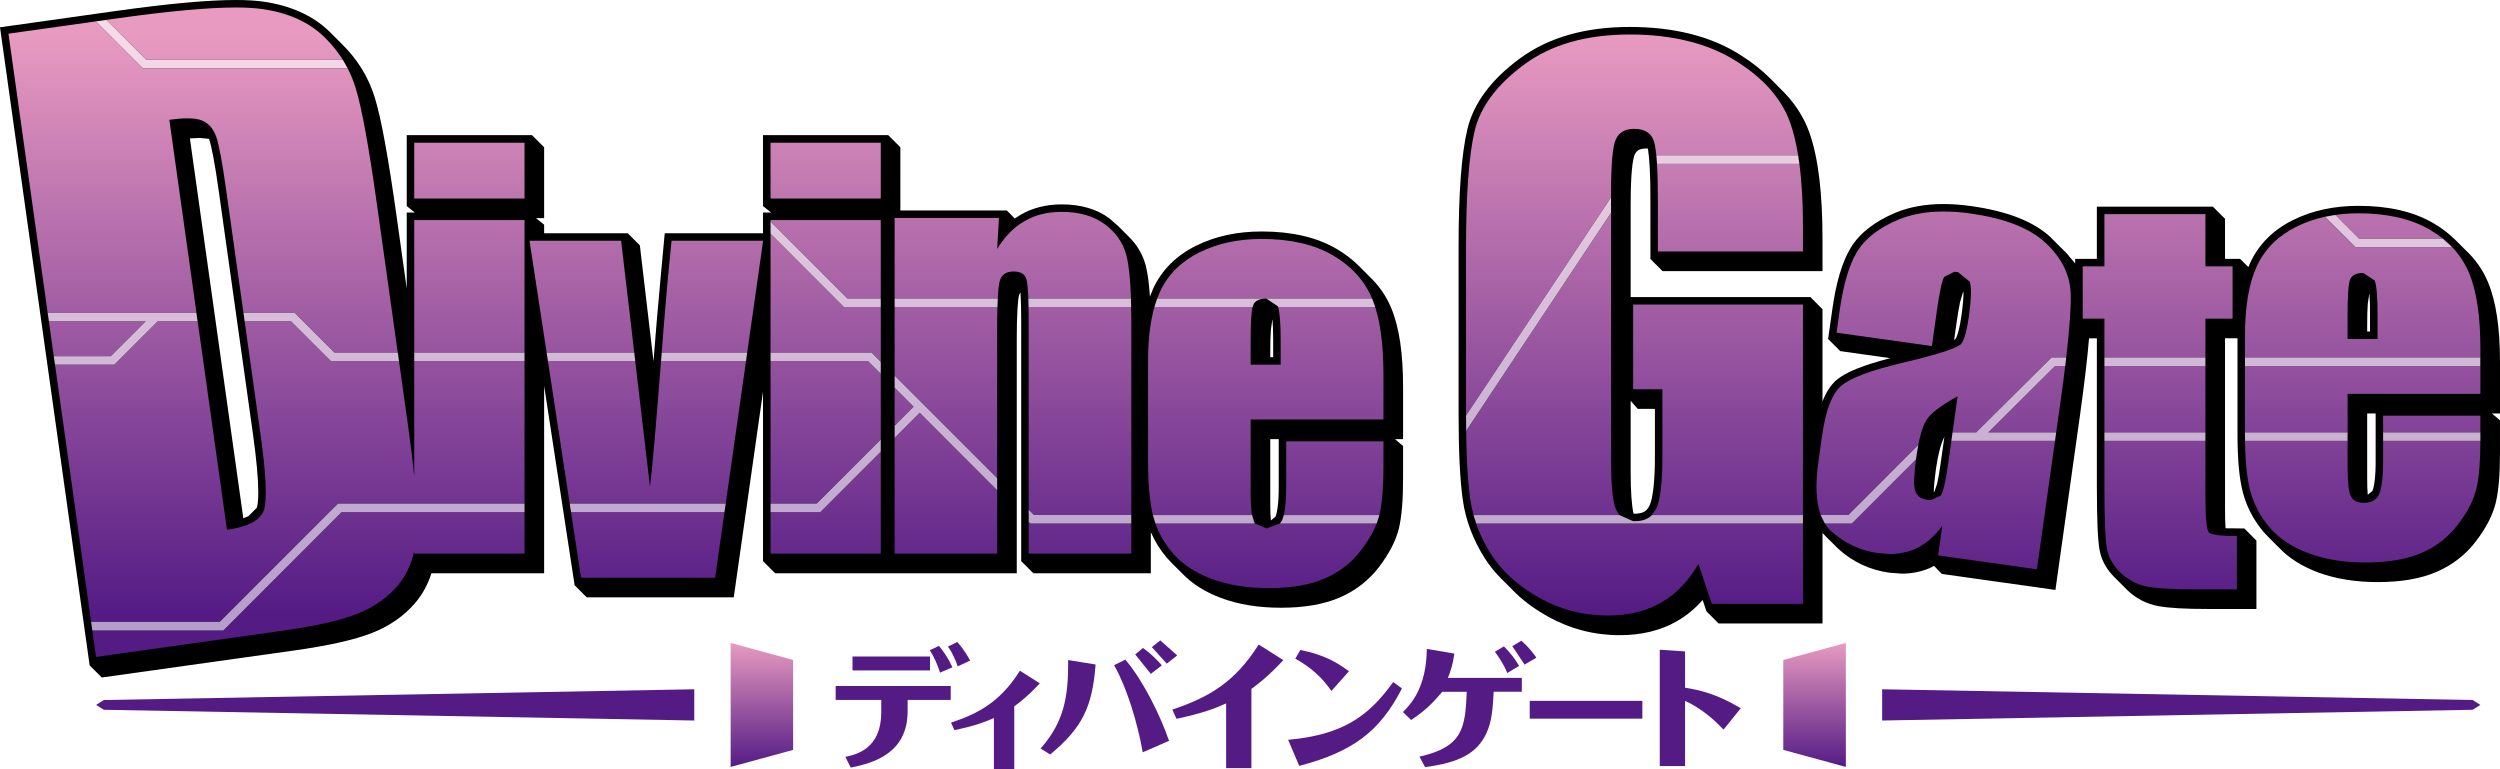 <?xml version="1.0" encoding="utf-8"?>
<!-- Generator: Adobe Illustrator 27.0.1, SVG Export Plug-In . SVG Version: 6.00 Build 0)  -->
<svg version="1.1" id="레이어_1" xmlns="http://www.w3.org/2000/svg" xmlns:xlink="http://www.w3.org/1999/xlink" x="0px"
	 y="0px" viewBox="0 0 720 221.597" enable-background="new 0 0 720 221.597" xml:space="preserve">
<rect x="440.56" y="201.843" fill="#541B85" width="32.443" height="5.128"/>
<rect x="245.52" y="189.073" fill="#541B85" width="22.328" height="4.01"/>
<path fill="#541B85" d="M240.672,201.583H253.8v3.632c-0.019,10.516-7.302,12.092-10.096,12.71l-0.24,0.06l1.537,3.073l0.14-0.019
	c6.165-1.257,16.26-3.931,16.26-16.221v-3.233h12.411v-4.01h-33.141V201.583"/>
<path fill="#541B85" d="M279.301,190.091c-0.639-1.176-1.656-3.032-3.532-5.087l-0.1-0.1l-2.654,1.316l0.119,0.179
	c1.397,2.016,2.195,4.091,2.613,5.328l0.06,0.2l0.18-0.08l3.392-1.595L279.301,190.091"/>
<path fill="#541B85" d="M270.522,186.14l-0.1-0.119l-2.654,1.237l0.119,0.179c1.157,1.777,2.195,4.191,2.773,6.087l0.06,0.199
	l0.18-0.079l3.392-1.457l-0.079-0.18C273.295,189.952,271.979,187.896,270.522,186.14"/>
<path fill="#541B85" d="M293.726,193.163l-0.1,0.161c-5.667,8.999-12.151,12.25-19.534,14.725l-0.2,0.06l0.978,2.175l0.139-0.019
	c5.447-1.178,8.022-2.056,11.234-3.472v14.805h5.865V203.42c2.135-1.576,3.931-2.993,7.203-6.445l0.14-0.18L293.726,193.163"/>
<polygon fill="#541B85" points="335.888,190.988 336.007,191.149 336.146,191.028 339.02,188.774 338.899,188.634 334.27,184.524 
	334.151,184.445 331.697,186.38 331.876,186.519 "/>
<path fill="#541B85" d="M331.298,193.901l0.099,0.18l0.18-0.119l3.032-2.335l-0.139-0.16c-1.178-1.337-3.013-3.233-5.168-4.769
	l-0.1-0.1l-2.275,1.895l0.14,0.14L331.298,193.901"/>
<path fill="#541B85" d="M324.195,190.091l-0.1-0.119l-3.233,1.597l0.1,0.179c3.691,6.545,6.744,16.901,8.101,24.702l0.04,0.219
	l0.219-0.1l7.363-3.213l-0.06-0.16C334.291,206.392,329.403,196.256,324.195,190.091"/>
<path fill="#541B85" d="M307.634,190.31v0.54c0,9.318-0.999,16.84-7.803,24.562l-0.16,0.16l0.2,0.119l2.574,1.597l0.1-0.08
	c9.018-7.482,12.052-13.508,12.969-25.66v-0.179l-7.881-1.277V190.31"/>
<path fill="#541B85" d="M362.504,185.621l-0.1,0.161c-6.644,10.475-13.948,14.944-24.583,18.516l-0.198,0.06l1.217,2.674l0.14-0.04
	c6.943-1.516,10.276-2.674,14.146-4.41v18.636h7.283v-22.806c2.175-1.616,4.609-3.432,9.039-8.122l0.16-0.16L362.504,185.621"/>
<path fill="#541B85" d="M401.233,196.435l-0.1,0.14c-7.004,9.717-14.426,15.024-29.91,16.461l-0.24,0.019l0.1,0.24l3.093,7.283
	l0.139-0.04c15.125-3.99,22.986-9.737,29.372-22.127l0.06-0.161L401.233,196.435"/>
<path fill="#541B85" d="M383.315,198.81l0.119,0.18l0.16-0.16l4.908-5.507l-0.16-0.119c-3.311-2.434-7.063-4.65-13.727-5.987
	l-0.119-0.019l-1.457,2.514l0.16,0.08C377.349,192.106,380.561,194.88,383.315,198.81"/>
<path fill="#541B85" d="M433.996,193.622l0.079,0.22l0.2-0.121l3.232-1.935l-0.1-0.16c-1.078-1.875-2.634-3.851-4.189-5.367
	l-0.1-0.1l-2.594,1.556l0.119,0.16C431.302,188.734,433.097,191.289,433.996,193.622"/>
<path fill="#541B85" d="M418.831,188.414l0.02-0.179l-7.941-1.357v0.219c-0.119,11.014-4.689,15.764-6.724,17.838l-0.14,0.14
	l2.354,2.275l0.14-0.08c4.888-3.232,6.983-5.945,8.839-8.04h7.044c-0.44,10.395-1.058,15.782-13.389,18.635l-0.219,0.06l1.616,3.013
	l0.119-0.019c9.417-1.277,14.745-3.751,17.559-9.777c1.556-3.412,1.796-6.823,2.075-11.912h8.101v-4.012h-21.29
	C417.673,193.563,418.392,191.626,418.831,188.414"/>
<path fill="#541B85" d="M442.376,189.253c-1.856-2.654-3.372-3.951-4.131-4.629l-0.1-0.1l-2.654,1.617l0.179,0.16l3.293,4.929
	l0.079,0.179l0.18-0.1l3.252-1.895L442.376,189.253"/>
<path fill="#541B85" d="M501.156,203.858c-6.904-4.07-11.733-5.127-15.863-5.805v-10.455h-0.179l-7.104-0.48v33.501h7.283v-18.756
	c5.428,2.434,9.458,6.545,10.935,8.12l0.16,0.14l4.968-6.166L501.156,203.858"/>
<polygon fill="#541B85" points="27.675,203.02 29.91,204.417 199.948,207.51 199.948,198.512 29.91,201.604 "/>
<polygon fill="#541B85" points="712.118,201.603 542.06,198.511 542.06,207.509 712.118,204.417 714.353,203.02 "/>
<g>
	<defs>
		<polygon id="SVGID_1_" points="210.423,220.877 228.421,215.969 228.421,190.07 210.423,185.162 		"/>
	</defs>
	<clipPath id="SVGID_00000021820577501731038020000015215858914788363945_">
		<use xlink:href="#SVGID_1_"  overflow="visible"/>
	</clipPath>
	
		<linearGradient id="SVGID_00000080179330848203844970000015855143024456579774_" gradientUnits="userSpaceOnUse" x1="-192.558" y1="544.589" x2="-172.605" y2="544.589" gradientTransform="matrix(0 1.79 1.79 0 -755.338 529.822)">
		<stop  offset="0" style="stop-color:#E89AC0"/>
		<stop  offset="1" style="stop-color:#541B85"/>
	</linearGradient>
	
		<rect x="210.422" y="185.162" clip-path="url(#SVGID_00000021820577501731038020000015215858914788363945_)" fill="url(#SVGID_00000080179330848203844970000015855143024456579774_)" width="17.998" height="35.715"/>
</g>
<g>
	<defs>
		<polygon id="SVGID_00000106864042311846974570000006784247032777416124_" points="513.587,190.07 513.587,215.969 
			531.605,220.877 531.605,185.162 		"/>
	</defs>
	<clipPath id="SVGID_00000137829425614125995580000012844133343389216939_">
		<use xlink:href="#SVGID_00000106864042311846974570000006784247032777416124_"  overflow="visible"/>
	</clipPath>
	
		<linearGradient id="SVGID_00000117652867614992614450000001637260214536693636_" gradientUnits="userSpaceOnUse" x1="-192.558" y1="705.48" x2="-172.605" y2="705.48" gradientTransform="matrix(0 1.79 1.79 0 -740.144 529.822)">
		<stop  offset="0" style="stop-color:#E89AC0"/>
		<stop  offset="1" style="stop-color:#541B85"/>
	</linearGradient>
	
		<rect x="513.586" y="185.162" clip-path="url(#SVGID_00000137829425614125995580000012844133343389216939_)" fill="url(#SVGID_00000117652867614992614450000001637260214536693636_)" width="18.018" height="35.715"/>
</g>
<path d="M720,121.054l-2.335-1.975H720v-15.024c-0.021-9.578-1.097-17.12-3.432-22.727c-1.477-3.572-3.672-6.683-6.525-9.338
	l-2.913-2.913c-1.816-1.795-3.91-3.392-6.285-4.788c-5.807-3.392-13.049-5.008-21.609-5.008c-7.043,0-13.388,1.357-18.955,4.15
	c-5.586,2.773-9.756,6.923-12.231,12.271l-0.519,1.217l-2.394-2.374h-4.329V63.012l-3.493-3.493h-33.421v15.026h-6.245v1.336
	l-2.475-2.953l-2.913-2.892l-1.716-1.737c-5.027-4.648-12.669-7.502-22.806-8.939c-2.813-0.398-5.486-0.598-8.021-0.598
	c-5.188,0-9.836,0.838-13.908,2.534c-5.865,2.494-10.236,5.826-12.829,10.115c-2.515,4.21-4.191,10.057-5.268,17.658l-1.217,8.56
	l3.492,3.492l14.406,2.035c-7.621,1.975-12.67,3.912-15.563,6.345c-1.656,1.497-2.953,3.532-3.951,6.126V89.05l-3.472-3.492h-51.778
	V58.841c0-4.05,0.121-7.323,0.34-9.756c0.2-2.434,0.598-4.11,0.838-4.609c0.659-1.197,1.257-1.637,3.312-1.716l0.479,0.019
	c0.438,2.634,0.759,7.822,0.719,15.065v16.74l3.491,3.493h46.072v-9.1c0-13.308-1.197-23.524-3.791-30.827
	c-1.656-4.669-4.49-8.918-8.42-12.69l-2.894-2.913c-2.494-2.494-5.427-4.788-8.839-6.904c-8.48-5.307-19.075-7.882-31.586-7.882
	c-12.77,0-23.404,2.993-31.685,9.119c-8.101,5.966-13.249,12.749-15.065,20.332c-1.716,7.263-2.534,18.496-2.534,33.92v47.727
	c0,11.094,0.399,19.434,1.218,25.141c0.838,5.847,2.953,11.413,6.264,16.681c1.377,2.175,3.034,4.21,4.909,6.085l2.913,2.894
	c2.853,3.013,6.345,5.626,10.395,7.882c6.425,3.591,13.389,5.407,20.751,5.386h0.021c6.185,0,11.692-1.316,16.381-4.01
	c2.773-1.576,5.248-3.632,7.442-6.126l1.097,3.272l3.493,3.493h29.929v-26.059l1.097,1.137l0.578,0.578l2.913,2.894
	c4.17,3.751,9.098,6.066,14.625,6.823l3.632,0.279c2.853,0,5.528-0.538,7.982-1.576l1.297-0.659l2.235,2.315l32.723,4.609
	l7.083-50.381c1.257-9.098,2.135-16.421,2.594-22.088h2.254v42.779c0.021,9.558,0.24,15.524,0.838,18.496
	c0.599,2.894,2.096,5.468,4.331,7.642l3.83,3.831c2.434,2.254,5.328,3.731,8.541,4.35c3.113,0.598,7.882,0.857,14.565,0.857h13.848
	v-19.693l-3.472-3.492l-5.428-0.06c-0.1-1.537-0.139-3.472-0.139-5.847V97.43h3.591v27.555c0,7.323,0.498,12.95,1.616,17.061
	c1.097,4.089,3.113,7.861,5.945,11.213l1.537,1.617l2.913,2.913c2.834,2.973,6.564,5.307,11.074,7.023
	c5.088,1.895,10.854,2.833,17.299,2.833c6.644,0,12.271-0.938,16.9-2.913c4.59-1.975,8.441-4.968,11.433-8.899
	c2.913-3.831,4.829-7.523,5.687-11.133c0.817-3.492,1.197-8.22,1.197-14.307V121.054 M476.615,131.15
	c0.02,7.342-0.599,12.311-1.457,14.246c-0.878,1.836-1.776,2.434-4.231,2.554l-0.479-0.039c-0.499-2.296-0.838-6.406-0.818-11.972
	v-20.512l2.036,2.335h4.948V131.15 M558.88,133.625c-0.319,2.374-0.659,4.27-0.978,5.626l-0.757,2.294l-0.22,0.2
	c0.021-1.576,0.22-3.731,0.599-6.485c0.598-4.23,1.416-7.342,2.335-9.198l0.119-0.219L558.88,133.625 M564.906,90.826
	c-0.479,3.691-1.257,6.145-1.696,6.783l-0.419,0.24l0.639-4.45c0.358-2.654,0.717-4.768,1.057-6.345l0.818-2.773l0.179-0.219v0.139
	C565.485,85.797,565.306,88.032,564.906,90.826 M681.75,94.038c-0.021-2.694,0.06-4.869,0.16-6.465l0.419-2.813l0.06-0.119
	c0.119,1.536,0.2,3.511,0.179,5.906v4.927h-0.817V94.038 M684.185,132.526c0.039,4.69-0.44,7.862-0.939,8.879l-1.336,1.097
	c-0.1-1.217-0.18-2.773-0.16-4.589v-18.835h2.434V132.526"/>
<path d="M401.751,126.462h2.335v-15.024c0-9.578-1.078-17.12-3.412-22.727c-1.476-3.572-3.691-6.683-6.545-9.338l-2.894-2.913
	c-1.835-1.795-3.91-3.392-6.305-4.788c-5.807-3.392-13.03-5.008-21.588-5.008c-7.063,0-13.408,1.376-18.955,4.15
	c-5.587,2.773-9.777,6.923-12.271,12.271l-0.938,2.335c-0.24-3.651-0.619-6.585-1.178-8.839c-0.838-3.253-2.534-6.106-4.948-8.46
	l-2.913-2.913l-2.654-2.335c-3.672-2.713-8.321-4.01-13.708-4.01c-4.37,0-8.36,0.978-11.792,2.953l-1.737,1.117l-2.274-2.315
	h-30.669V42.419l-3.492-3.492h-36.074V59.34l2.335,1.875h-2.335v5.966h-28.294c0,0-2.235,23.485-3.073,34.777l-0.16,2.135
	l-3.93-33.421l-3.493-3.492H156.71v-2.475l-2.335-1.875h2.335V42.419l-3.492-3.492h-36.076V59.34l2.335,1.875h-2.335v21.909
	l-2.892-20.612c-2.394-17.059-4.45-28.392-6.285-34.339c-1.835-6.005-5.128-11.293-9.757-15.743l-3.492-3.492
	c-4.769-4.569-11.174-7.363-18.936-8.48C73.607,0.16,71.013,0,67.979,0c-8.14,0-19.573,1.057-34.399,3.132L0,7.861l25.819,183.766
	l3.492,3.492l55.13-7.742c10.136-1.416,17.678-3.092,22.806-5.128c5.088-2.035,9.298-4.968,12.511-8.818
	c1.995-2.394,3.492-5.188,4.489-8.341h32.464v-53.992l8.779,57.445l3.492,3.492h42.34l8.42-59.201v48.765l3.512,3.492h69.576V97.709
	c-0.021-7.202,0.339-11.831,0.698-12.849l0.379-0.638c0.121,2.016,0.2,4.848,0.2,8.38v68.997l3.491,3.492h33.841v-11.832
	c1.157,2.634,2.673,5.109,4.608,7.382l1.537,1.637l2.913,2.894c2.853,2.992,6.564,5.307,11.093,7.023
	c5.069,1.895,10.835,2.833,17.299,2.833c6.625,0,12.251-0.938,16.88-2.913c4.59-1.955,8.46-4.968,11.454-8.899
	c2.892-3.831,4.829-7.523,5.686-11.133c0.818-3.492,1.178-8.22,1.178-14.307v-9.318L401.751,126.462 M73.945,146.255l-2.394,2.394
	l-1.476,0.619L54.691,39.866l2.773-0.14l2.734,0.259l0.039,0.121c0.659,1.835,1.677,7.063,2.794,15.124l9.817,69.735
	c1.038,7.402,1.537,13.049,1.537,16.8C74.404,144.02,74.185,145.616,73.945,146.255 M365.836,101.421
	c0-2.694,0.06-4.869,0.179-6.445l0.399-2.834l0.06-0.1c0.119,1.516,0.2,3.512,0.2,5.887v4.948h-0.838V101.421 M368.271,139.909
	c0.039,4.69-0.44,7.862-0.939,8.879l-1.316,1.097c-0.119-1.217-0.2-2.752-0.179-4.589v-18.835h2.434V139.909"/>
<g>
	<defs>
		<rect id="SVGID_00000080909575531400866190000006293022241298906031_" x="119.298" y="41.102" width="31.765" height="16.083"/>
	</defs>
	<clipPath id="SVGID_00000168800440775977072110000003596281484947113910_">
		<use xlink:href="#SVGID_00000080909575531400866190000006293022241298906031_"  overflow="visible"/>
	</clipPath>
	
		<linearGradient id="SVGID_00000145745609775256650380000016594826079620415921_" gradientUnits="userSpaceOnUse" x1="-289.844" y1="594.373" x2="-269.891" y2="594.373" gradientTransform="matrix(0 8.388 8.388 0 -4850.422 2441.124)">
		<stop  offset="0" style="stop-color:#E89AC0"/>
		<stop  offset="1" style="stop-color:#541B85"/>
	</linearGradient>
	
		<rect x="119.298" y="41.103" clip-path="url(#SVGID_00000168800440775977072110000003596281484947113910_)" fill="url(#SVGID_00000145745609775256650380000016594826079620415921_)" width="31.765" height="16.083"/>
</g>
<g>
	<defs>
		<path id="SVGID_00000007390933513826607610000014874309499053982143_" d="M98.368,147.491l-34.059,34.08H26.597l-0.319-2.135
			l1.377,9.756l52.994-7.442c10.057-1.397,17.479-3.073,22.287-4.988c4.829-1.916,8.72-4.669,11.692-8.201
			c2.235-2.673,3.791-5.945,4.669-9.796v0.678h31.766v-11.952H98.368z M114.55,101.54l0.359,2.454l-0.34-2.454H114.55z
			 M70.454,92.521l-0.079-0.599L70.454,92.521z M119.298,63.37v38.17v2.454v-2.454h31.766V63.37H119.298z M100.124,19.673
			l-0.019-0.04C100.104,19.633,100.124,19.653,100.124,19.673 M100.104,19.633c-0.021-0.019-0.021-0.04-0.021-0.04L100.104,19.633z
			 M100.083,19.592c0-0.039-0.019-0.06-0.039-0.079L100.083,19.592z M2.434,9.696l13.049,92.881h16.421l10.057-10.057H14.087
			l-0.359-2.454h42.82l0.339,2.454H45.433l-12.511,12.511h-17.08l10.395,74.065l0.04,0.34l-0.04-0.34H63.29l34.039-34.059h53.734
			v-41.043h-31.766v33.102c-0.438-4.35-1.038-9.298-1.835-14.905l-2.554-18.197H95.295L83.802,92.521H70.454l4.51,32.145
			c1.696,11.971,2.016,19.413,1.018,22.307c-1.038,2.894-4.569,4.769-10.616,5.607l-16.6-118.082
			c1.995-0.279,3.731-0.419,5.207-0.419c1.916,0,3.372,0.24,4.41,0.719c1.816,0.838,3.113,2.375,3.891,4.589
			c0.778,2.215,1.756,7.403,2.892,15.544l5.209,36.991l-0.259-1.855H84.82l11.493,11.473h18.237l-5.926-42.201
			c-2.375-17.019-4.45-28.352-6.206-34.019c-0.598-1.975-1.376-3.851-2.294-5.647h-59L27.595,6.165L2.434,9.696z M33.88,5.267
			l-3.232,0.459l11.513,11.493h56.566l1.318,2.294c-1.737-3.312-4.012-6.305-6.825-9.019c-4.389-4.21-10.315-6.843-17.757-7.901
			C73.447,2.314,70.953,2.154,68,2.154C60.039,2.154,48.666,3.192,33.88,5.267"/>
	</defs>
	<clipPath id="SVGID_00000093135942413083802470000002616907511659185796_">
		<use xlink:href="#SVGID_00000007390933513826607610000014874309499053982143_"  overflow="visible"/>
	</clipPath>
	
		<linearGradient id="SVGID_00000009558519675760451410000017721950473875499401_" gradientUnits="userSpaceOnUse" x1="-289.844" y1="587.756" x2="-269.891" y2="587.756" gradientTransform="matrix(0 8.388 8.388 0 -4853.289 2441.095)">
		<stop  offset="0" style="stop-color:#E89AC0"/>
		<stop  offset="1" style="stop-color:#541B85"/>
	</linearGradient>
	
		<rect x="2.434" y="2.156" clip-path="url(#SVGID_00000093135942413083802470000002616907511659185796_)" fill="url(#SVGID_00000009558519675760451410000017721950473875499401_)" width="148.628" height="187.038"/>
</g>
<g>
	<defs>
		<polygon id="SVGID_00000022538585944796950330000001669419794770444943_" points="221.916,63.37 221.916,159.443 253.661,159.443 
			253.661,130.072 236.243,147.491 221.916,147.491 221.916,145.037 235.224,145.037 253.661,126.6 253.661,107.664 
			249.989,103.994 221.916,103.994 221.916,101.54 251.008,101.54 253.661,104.194 253.661,88.411 243.026,88.411 221.916,67.301 
			221.916,63.808 244.044,85.957 253.661,85.957 253.661,63.37 		"/>
	</defs>
	<clipPath id="SVGID_00000008146337432919147110000011588774250903965368_">
		<use xlink:href="#SVGID_00000022538585944796950330000001669419794770444943_"  overflow="visible"/>
	</clipPath>
	
		<linearGradient id="SVGID_00000146498134185755611610000001341186580333116293_" gradientUnits="userSpaceOnUse" x1="-289.844" y1="605.993" x2="-269.891" y2="605.993" gradientTransform="matrix(0 8.388 8.388 0 -4845.219 2441.095)">
		<stop  offset="0" style="stop-color:#E89AC0"/>
		<stop  offset="1" style="stop-color:#541B85"/>
	</linearGradient>
	
		<rect x="221.915" y="63.371" clip-path="url(#SVGID_00000008146337432919147110000011588774250903965368_)" fill="url(#SVGID_00000146498134185755611610000001341186580333116293_)" width="31.745" height="96.073"/>
</g>
<g>
	<defs>
		<rect id="SVGID_00000097468770275043867400000008668510437625337989_" x="221.916" y="41.102" width="31.745" height="16.083"/>
	</defs>
	<clipPath id="SVGID_00000111185237555276956870000002266192718355506818_">
		<use xlink:href="#SVGID_00000097468770275043867400000008668510437625337989_"  overflow="visible"/>
	</clipPath>
	
		<linearGradient id="SVGID_00000015349486565440701890000015604359382627437998_" gradientUnits="userSpaceOnUse" x1="-289.844" y1="605.993" x2="-269.891" y2="605.993" gradientTransform="matrix(0 8.388 8.388 0 -4845.28 2441.124)">
		<stop  offset="0" style="stop-color:#E89AC0"/>
		<stop  offset="1" style="stop-color:#541B85"/>
	</linearGradient>
	
		<rect x="221.916" y="41.103" clip-path="url(#SVGID_00000111185237555276956870000002266192718355506818_)" fill="url(#SVGID_00000015349486565440701890000015604359382627437998_)" width="31.745" height="16.083"/>
</g>
<g>
	<defs>
		<path id="SVGID_00000062904743161850293260000004260359529434044336_" d="M208.648,147.491h-44.196l2.894,18.896h38.609
			l2.853-19.993L208.648,147.491z M182.948,103.994h-25.141l6.266,41.043h44.934l5.846-41.043H190.39l0.14-1.875
			c-1.576,20.172-2.673,32.883-3.332,38.09L182.948,103.994l-0.279-2.454L182.948,103.994z M190.53,102.118
			c0.019-0.2,0.04-0.38,0.04-0.578L190.53,102.118z M152.5,69.336l4.929,32.204h25.241l-3.791-32.204H152.5z M193.403,69.336
			c-1.057,10.395-1.995,21.129-2.833,32.204h24.622l4.589-32.204H193.403z"/>
	</defs>
	<clipPath id="SVGID_00000010299488309343461370000013301837760051511439_">
		<use xlink:href="#SVGID_00000062904743161850293260000004260359529434044336_"  overflow="visible"/>
	</clipPath>
	
		<linearGradient id="SVGID_00000103963525725293097390000005465372347437189564_" gradientUnits="userSpaceOnUse" x1="-289.844" y1="600.144" x2="-269.891" y2="600.144" gradientTransform="matrix(0 8.388 8.388 0 -4847.807 2441.095)">
		<stop  offset="0" style="stop-color:#E89AC0"/>
		<stop  offset="1" style="stop-color:#541B85"/>
	</linearGradient>
	
		<rect x="152.5" y="69.337" clip-path="url(#SVGID_00000010299488309343461370000013301837760051511439_)" fill="url(#SVGID_00000103963525725293097390000005465372347437189564_)" width="67.28" height="97.051"/>
</g>
<g>
	<defs>
		<path id="SVGID_00000040540778376482924220000003886527143810313881_" d="M325.771,88.411h-29.551l0.04,4.191v66.842h29.551v-8.66
			H296.76l-0.499-0.519v-3.472l1.536,1.537h28.015V91.802c0-1.875-0.04-3.611-0.08-5.248L325.771,88.411z M295.064,63.689
			c-3.113,1.776-5.726,4.45-7.882,8.021l0.519-8.939h-30.049v96.672h29.53v-18.237l-22.307-22.328l-7.223,7.223v-3.472l5.467-5.486
			l-5.467-5.488v-3.492l29.53,29.551V94.217c0-2.196,0.021-4.131,0.08-5.807h-29.61v-2.454h29.71
			c0.119-2.574,0.339-4.31,0.619-5.228c0.558-1.696,1.855-2.534,3.951-2.534c2.014,0,3.232,0.738,3.671,2.195
			c0.259,0.899,0.459,2.754,0.559,5.568h29.551c-0.16-5.488-0.599-9.598-1.297-12.332c-0.918-3.632-2.993-6.644-6.206-9.018
			c-3.232-2.394-7.382-3.591-12.43-3.591C301.708,61.016,298.136,61.894,295.064,63.689"/>
	</defs>
	<clipPath id="SVGID_00000034775859710618565900000015808769283181401275_">
		<use xlink:href="#SVGID_00000040540778376482924220000003886527143810313881_"  overflow="visible"/>
	</clipPath>
	
		<linearGradient id="SVGID_00000041290555639881366430000014012468866631437696_" gradientUnits="userSpaceOnUse" x1="-289.844" y1="612.101" x2="-269.891" y2="612.101" gradientTransform="matrix(0 8.388 8.388 0 -4842.515 2441.095)">
		<stop  offset="0" style="stop-color:#E89AC0"/>
		<stop  offset="1" style="stop-color:#541B85"/>
	</linearGradient>
	
		<rect x="257.651" y="61.017" clip-path="url(#SVGID_00000034775859710618565900000015808769283181401275_)" fill="url(#SVGID_00000041290555639881366430000014012468866631437696_)" width="68.161" height="98.427"/>
</g>
<g>
	<defs>
		<path id="SVGID_00000090994509758592854800000017992650054569247157_" d="M368.969,150.285l0.021-0.021v-0.019L368.969,150.285z
			 M370.425,127.099v12.81c0,3.751-0.219,6.564-0.678,8.42h27.516l-0.359,1.197l-0.021,0.06l-0.419,1.178v0.019H368.59l0.04-0.06
			l-3.831,1.477l-3.353-1.418h-28.652l-0.619-1.916c1.018,3.791,2.873,7.244,5.527,10.395c2.655,3.133,6.366,5.607,11.154,7.423
			c4.769,1.796,10.296,2.694,16.541,2.694c6.425,0,11.773-0.898,16.042-2.733c4.27-1.836,7.801-4.569,10.576-8.222
			c2.773-3.671,4.549-7.102,5.287-10.315c0.759-3.232,1.137-7.842,1.137-13.827v-7.184H370.425z M395.806,87.673l0.239,0.738
			h-27.954c0.48,1.556,0.739,4.729,0.739,9.517v7.104h-8.641v-7.104c0-4.788,0.18-7.982,0.559-9.517h-28.273l0.259-0.859
			l0.498-1.495c-1.716,4.648-2.593,10.674-2.593,18.017v28.294c0,7.223,0.519,12.73,1.536,16.5l-0.119-0.538h28.532
			c-0.279-1.537-0.399-3.711-0.399-6.525v-20.99h38.25v-12.869c0-9.398-1.077-16.701-3.252-21.909L395.806,87.673z M333.233,86.057
			l0.021-0.04C333.253,86.016,333.233,86.036,333.233,86.057 M333.253,86.016l0.019-0.06
			C333.253,85.976,333.253,85.996,333.253,86.016 M345.345,72.727c-5.209,2.613-8.979,6.366-11.254,11.273
			c-0.279,0.638-0.559,1.278-0.818,1.956h61.874l0.04,0.079c-2.175-5.188-5.947-9.358-11.333-12.511
			c-5.388-3.132-12.232-4.708-20.512-4.708C356.558,68.817,350.572,70.133,345.345,72.727"/>
	</defs>
	<clipPath id="SVGID_00000040533051227402990860000015744453096147240589_">
		<use xlink:href="#SVGID_00000090994509758592854800000017992650054569247157_"  overflow="visible"/>
	</clipPath>
	
		<linearGradient id="SVGID_00000015329085399682242670000002051025179748704941_" gradientUnits="userSpaceOnUse" x1="-289.844" y1="620.346" x2="-269.891" y2="620.346" gradientTransform="matrix(0 8.388 8.388 0 -4838.866 2441.095)">
		<stop  offset="0" style="stop-color:#E89AC0"/>
		<stop  offset="1" style="stop-color:#541B85"/>
	</linearGradient>
	
		<rect x="330.639" y="68.817" clip-path="url(#SVGID_00000040533051227402990860000015744453096147240589_)" fill="url(#SVGID_00000015329085399682242670000002051025179748704941_)" width="67.8" height="100.562"/>
</g>
<g>
	<defs>
		<path id="SVGID_00000052809290714060583020000009610747795513095307_" d="M686.339,119.716v12.81c0,4.829-0.379,8.08-1.137,9.757
			c-0.738,1.695-2.254,2.533-4.489,2.533c-1.816,0-3.034-0.638-3.672-1.914c-0.619-1.258-0.938-4.091-0.938-8.481v-7.442h-29.53
			l-0.021-1.995c0,7.223,0.519,12.73,1.537,16.5c1.038,3.772,2.853,7.244,5.526,10.376c2.654,3.153,6.366,5.626,11.154,7.442
			c4.769,1.796,10.276,2.694,16.521,2.694c6.445,0,11.792-0.918,16.062-2.734c4.27-1.835,7.782-4.568,10.555-8.24
			c2.794-3.651,4.55-7.083,5.307-10.316c0.759-3.192,1.137-7.761,1.137-13.727h-28.014v-2.454h28.014v-4.809H686.339z
			 M676.103,90.545c0-5.467,0.24-8.82,0.738-10.057c0.48-1.236,1.756-1.875,3.791-1.875l3.293,2.196
			c0.538,1.476,0.817,4.708,0.817,9.737v7.083h-8.639V90.545z M669.618,62.432l2.974-0.538l6.803,6.823h24.124l2.673,2.454h-27.814
			L669.618,62.432z M661.258,65.345c-5.227,2.613-8.978,6.364-11.273,11.273c-2.274,4.888-3.432,11.592-3.432,20.072v27.835v0.459
			v-0.459h29.551v-11.094h38.25v-8.021h-67.8v-2.454h67.8v-2.394c0-9.419-1.077-16.701-3.252-21.909
			c-2.175-5.188-5.947-9.358-11.333-12.511c-5.388-3.132-12.232-4.708-20.533-4.708C672.472,61.434,666.467,62.731,661.258,65.345"
			/>
	</defs>
	<clipPath id="SVGID_00000098922927785193086810000005074083727791226273_">
		<use xlink:href="#SVGID_00000052809290714060583020000009610747795513095307_"  overflow="visible"/>
	</clipPath>
	
		<linearGradient id="SVGID_00000029041773589336336850000006516598064076204175_" gradientUnits="userSpaceOnUse" x1="-289.844" y1="656.122" x2="-269.891" y2="656.122" gradientTransform="matrix(0 8.388 8.388 0 -4823.033 2441.095)">
		<stop  offset="0" style="stop-color:#E89AC0"/>
		<stop  offset="1" style="stop-color:#541B85"/>
	</linearGradient>
	
		<rect x="646.552" y="61.436" clip-path="url(#SVGID_00000098922927785193086810000005074083727791226273_)" fill="url(#SVGID_00000029041773589336336850000006516598064076204175_)" width="67.801" height="100.561"/>
</g>
<g>
	<defs>
		<path id="SVGID_00000032609891440624453710000016258040058247897011_" d="M470.708,150.104h0.219H470.708z M471.108,150.104h0.04
			H471.108z M470.31,150.085h0.079H470.31z M470.489,150.085h0.14H470.489z M471.287,150.085h0.04H471.287z M429.367,159.522
			c3.192,5.028,7.84,9.238,13.947,12.651c6.126,3.412,12.71,5.108,19.713,5.108c5.906,0,11.014-1.237,15.345-3.711
			c4.329-2.475,7.921-6.206,10.774-11.174l3.851,11.512h26.258v-23.125h-94.097l-0.759-2.354
			C425.455,152.26,427.111,155.951,429.367,159.522 M424.398,148.429v-0.04C424.398,148.409,424.398,148.429,424.398,148.429
			 M424.398,148.389c0-0.019-0.019-0.019-0.019-0.04L424.398,148.389z M424.379,148.348v-0.019
			C424.379,148.348,424.379,148.348,424.379,148.348 M470.349,87.712v24.403h8.42v19.035c0,7.482-0.538,12.511-1.636,15.085
			l-1.357,2.095h43.476V87.712H470.349z M422.263,124.066l-0.04-4.329c0.019,10.595,0.419,18.596,1.197,23.963
			c0.219,1.556,0.539,3.113,0.958,4.629h41.981l-0.978-1.656c-0.938-2.275-1.397-7.023-1.397-14.227V61.275L422.263,124.066z
			 M477.213,47.188c0-0.021,0-0.061,0-0.1V47.188z M518.217,47.188h-41.004c0.18,2.813,0.259,6.364,0.259,10.655v14.585h41.781
			v-6.943c0-8.082-0.458-14.985-1.376-20.692L518.217,47.188z M517.877,44.793l-0.019-0.079
			C517.858,44.733,517.858,44.754,517.877,44.793 M438.944,18.595c-7.842,5.807-12.59,12.151-14.246,19.115
			c-1.637,6.944-2.475,18.077-2.475,33.421v47.728c0,0.279,0,0.538,0,0.818v0.06c0-0.021,0-0.04,0-0.06l41.762-62.852v-1.457
			c0-8.201,0.459-13.289,1.397-15.284c0.917-1.975,2.673-2.973,5.248-2.973c2.992,0,4.868,1.157,5.667,3.471
			c0.3,0.878,0.538,2.275,0.738,4.191v-0.06h40.824c-0.58-3.572-1.337-6.685-2.275-9.338c-2.454-6.923-7.702-12.889-15.783-17.918
			c-8.061-5.008-18.216-7.521-30.448-7.521C456.921,9.936,446.785,12.809,438.944,18.595"/>
	</defs>
	<clipPath id="SVGID_00000159430657278642222460000009649696567560112809_">
		<use xlink:href="#SVGID_00000032609891440624453710000016258040058247897011_"  overflow="visible"/>
	</clipPath>
	
		<linearGradient id="SVGID_00000000903220105027965820000011074617827984543132_" gradientUnits="userSpaceOnUse" x1="-289.841" y1="632.373" x2="-269.891" y2="632.373" gradientTransform="matrix(0 8.388 8.388 0 -4833.605 2441.124)">
		<stop  offset="0" style="stop-color:#E89AC0"/>
		<stop  offset="1" style="stop-color:#541B85"/>
	</linearGradient>
	
		<rect x="422.222" y="9.937" clip-path="url(#SVGID_00000159430657278642222460000009649696567560112809_)" fill="url(#SVGID_00000000903220105027965820000011074617827984543132_)" width="97.03" height="167.344"/>
</g>
<g>
	<defs>
		<path id="SVGID_00000082362824066030541670000014419198411101188270_" d="M525.559,150.783c0,0,0-0.019-0.021-0.019
			L525.559,150.783z M525.539,150.763l-1.136-2.335C524.721,149.286,525.12,150.045,525.539,150.763 M561.993,126.979l-0.978,6.944
			c-0.678,4.829-1.376,7.782-2.095,8.818l-2.794,1.277l-1.017-0.06c-1.936-0.279-3.133-1.178-3.572-2.734
			c-0.419-1.436-0.34-4.41,0.259-8.918l-18.477,18.476h-7.761c0.538,0.859,1.157,1.597,1.875,2.235
			c3.87,3.492,8.36,5.587,13.468,6.285l3.353,0.259c2.573,0,4.968-0.479,7.123-1.397c3.052-1.316,5.726-3.571,8.001-6.764
			l-1.197,8.56l28.452,4.01l5.207-36.993H561.993z M594.776,105.41h-2.913l-19.234,19.115h19.553l1.237-8.799
			c0.678-4.69,1.217-8.919,1.636-12.691L594.776,105.41z M595.055,103.035c0.021-0.019,0.021-0.039,0.021-0.079L595.055,103.035z
			 M546.65,63.289c-5.607,2.375-9.538,5.447-11.832,9.238c-2.275,3.791-3.931,9.398-4.988,16.84l-0.898,6.445l27.455,3.851
			l1.416-10.056c0.759-5.367,1.457-8.66,2.115-9.857l2.913-1.476l1.058,0.079l3.411,2.794c0.519,1.637,0.44,4.948-0.259,9.976
			c-0.559,4.01-1.276,6.625-2.135,7.822c-0.857,1.197-6.364,3.013-16.5,5.427c-9.478,2.215-15.524,4.469-18.158,6.764
			s-4.45,7.023-5.467,14.227l-1.118,7.901c-0.878,6.366-0.658,11.393,0.719,15.065h-0.019l0.04,0.1c0-0.04-0.021-0.06-0.021-0.1
			h7.922l20.151-20.172c0.539-2.734,1.198-4.929,1.975-6.525c1.078-2.214,4.211-4.708,9.359-7.482l-1.456,10.376h6.803
			l21.709-21.569h4.231c1.017-8.919,1.457-15.224,1.257-18.915c-0.319-5.228-2.734-9.957-7.263-14.146
			c-4.529-4.211-11.733-7.024-21.629-8.421c-2.713-0.379-5.288-0.558-7.722-0.558C554.77,60.916,550.401,61.713,546.65,63.289"/>
	</defs>
	<clipPath id="SVGID_00000057847864874082328360000016160495241389020600_">
		<use xlink:href="#SVGID_00000082362824066030541670000014419198411101188270_"  overflow="visible"/>
	</clipPath>
	
		<linearGradient id="SVGID_00000145057367534170488970000017119193027622828463_" gradientUnits="userSpaceOnUse" x1="-289.841" y1="642.442" x2="-269.889" y2="642.442" gradientTransform="matrix(0 8.388 8.388 0 -4829.082 2441.096)">
		<stop  offset="0" style="stop-color:#E89AC0"/>
		<stop  offset="1" style="stop-color:#541B85"/>
	</linearGradient>
	
		<rect x="522.784" y="60.917" clip-path="url(#SVGID_00000057847864874082328360000016160495241389020600_)" fill="url(#SVGID_00000145057367534170488970000017119193027622828463_)" width="73.747" height="103.056"/>
</g>
<g>
	<defs>
		<path id="SVGID_00000026847065314380909810000004888370252875760014_" d="M606.069,61.673v15.024h-6.245v15.085h6.245v48.426
			c0,9.498,0.259,15.503,0.778,18.077c0.54,2.554,1.875,4.829,4.031,6.823c2.154,1.975,4.648,3.253,7.462,3.811
			c2.834,0.559,7.543,0.818,14.167,0.818h11.712v-15.364c-4.748,0-7.442-0.359-8.08-1.077c-0.659-0.719-0.978-4.231-0.978-10.495
			v-15.823h-29.091v-2.454h29.091V105.41h-29.091v-2.454h29.091V91.783h7.822V76.698h-7.822V61.673H606.069z"/>
	</defs>
	<clipPath id="SVGID_00000165948314161045182280000012492275577436161690_">
		<use xlink:href="#SVGID_00000026847065314380909810000004888370252875760014_"  overflow="visible"/>
	</clipPath>
	
		<linearGradient id="SVGID_00000027588273883402616410000004838978498575617924_" gradientUnits="userSpaceOnUse" x1="-289.844" y1="649.505" x2="-269.891" y2="649.505" gradientTransform="matrix(0 8.388 8.388 0 -4825.962 2441.095)">
		<stop  offset="0" style="stop-color:#E89AC0"/>
		<stop  offset="1" style="stop-color:#541B85"/>
	</linearGradient>
	
		<rect x="599.824" y="61.674" clip-path="url(#SVGID_00000165948314161045182280000012492275577436161690_)" fill="url(#SVGID_00000027588273883402616410000004838978498575617924_)" width="44.393" height="108.065"/>
</g>
<g>
	<defs>
		<rect id="SVGID_00000087378979218125046400000013563825525138846867_" x="119.298" y="101.54" width="31.765" height="2.454"/>
	</defs>
	<clipPath id="SVGID_00000043440610626235187810000016223828869316445594_">
		<use xlink:href="#SVGID_00000087378979218125046400000013563825525138846867_"  overflow="visible"/>
	</clipPath>
	
		<linearGradient id="SVGID_00000170962528987275575990000002844150982296025758_" gradientUnits="userSpaceOnUse" x1="-289.844" y1="594.722" x2="-269.891" y2="594.722" gradientTransform="matrix(0 8.388 8.388 0 -4853.289 2441.095)">
		<stop  offset="0" style="stop-color:#F6DAE8"/>
		<stop  offset="1" style="stop-color:#B69ECA"/>
	</linearGradient>
	
		<rect x="119.298" y="101.54" clip-path="url(#SVGID_00000043440610626235187810000016223828869316445594_)" fill="url(#SVGID_00000170962528987275575990000002844150982296025758_)" width="31.763" height="2.455"/>
</g>
<g>
	<defs>
		<polygon id="SVGID_00000106126735689204395630000010135386178899528349_" points="70.115,90.067 70.454,92.521 83.802,92.521 
			95.295,103.994 114.909,103.994 114.57,101.54 96.313,101.54 84.82,90.067 		"/>
	</defs>
	<clipPath id="SVGID_00000110450218246284528620000017971809468472776847_">
		<use xlink:href="#SVGID_00000106126735689204395630000010135386178899528349_"  overflow="visible"/>
	</clipPath>
	
		<linearGradient id="SVGID_00000011031480600640267810000017451198501129593255_" gradientUnits="userSpaceOnUse" x1="-289.844" y1="589.635" x2="-269.891" y2="589.635" gradientTransform="matrix(0 8.388 8.388 0 -4853.289 2441.095)">
		<stop  offset="0" style="stop-color:#F6DAE8"/>
		<stop  offset="1" style="stop-color:#B69ECA"/>
	</linearGradient>
	
		<rect x="70.114" y="90.068" clip-path="url(#SVGID_00000110450218246284528620000017971809468472776847_)" fill="url(#SVGID_00000011031480600640267810000017451198501129593255_)" width="44.795" height="13.927"/>
</g>
<path fill="#A19E9C" d="M214.853,103.994l0.339-2.454L214.853,103.994z"/>
<g>
	<defs>
		<polygon id="SVGID_00000078753986995783825510000003195880703652722092_" points="190.57,101.54 190.53,102.118 190.39,103.994 
			214.853,103.994 215.192,101.54 		"/>
	</defs>
	<clipPath id="SVGID_00000066485780468412043040000016367490111572286899_">
		<use xlink:href="#SVGID_00000078753986995783825510000003195880703652722092_"  overflow="visible"/>
	</clipPath>
	
		<linearGradient id="SVGID_00000109731092520774527810000000876317655583852674_" gradientUnits="userSpaceOnUse" x1="-289.844" y1="602.129" x2="-269.891" y2="602.129" gradientTransform="matrix(0 8.388 8.388 0 -4847.807 2441.095)">
		<stop  offset="0" style="stop-color:#F6DAE8"/>
		<stop  offset="1" style="stop-color:#B69ECA"/>
	</linearGradient>
	
		<rect x="190.389" y="101.54" clip-path="url(#SVGID_00000066485780468412043040000016367490111572286899_)" fill="url(#SVGID_00000109731092520774527810000000876317655583852674_)" width="24.803" height="2.455"/>
</g>
<path fill="#A19E9C" d="M157.807,103.994l-0.38-2.454L157.807,103.994z"/>
<g>
	<defs>
		<polygon id="SVGID_00000127034746242467797510000002338931456113979837_" points="157.428,101.54 157.807,103.994 
			182.948,103.994 182.669,101.54 		"/>
	</defs>
	<clipPath id="SVGID_00000106840047948647387820000007986510569830173073_">
		<use xlink:href="#SVGID_00000127034746242467797510000002338931456113979837_"  overflow="visible"/>
	</clipPath>
	
		<linearGradient id="SVGID_00000101062152942473790270000004320101053900717962_" gradientUnits="userSpaceOnUse" x1="-289.844" y1="598.242" x2="-269.891" y2="598.242" gradientTransform="matrix(0 8.388 8.388 0 -4847.807 2441.095)">
		<stop  offset="0" style="stop-color:#F6DAE8"/>
		<stop  offset="1" style="stop-color:#B69ECA"/>
	</linearGradient>
	
		<rect x="157.428" y="101.54" clip-path="url(#SVGID_00000106840047948647387820000007986510569830173073_)" fill="url(#SVGID_00000101062152942473790270000004320101053900717962_)" width="25.52" height="2.455"/>
</g>
<path fill="#A19E9C" d="M15.843,105.031l-0.359-2.454L15.843,105.031z"/>
<g>
	<defs>
		<polygon id="SVGID_00000088130408099224082370000005685338364154466971_" points="13.727,90.067 14.087,92.521 41.961,92.521 
			31.905,102.578 15.483,102.578 15.843,105.031 32.923,105.031 45.433,92.521 56.886,92.521 56.547,90.067 		"/>
	</defs>
	<clipPath id="SVGID_00000147926258157004441810000010535973155938618513_">
		<use xlink:href="#SVGID_00000088130408099224082370000005685338364154466971_"  overflow="visible"/>
	</clipPath>
	
		<linearGradient id="SVGID_00000072277956426576437770000016069079397818291355_" gradientUnits="userSpaceOnUse" x1="-289.844" y1="582.815" x2="-269.891" y2="582.815" gradientTransform="matrix(0 8.388 8.388 0 -4853.289 2441.095)">
		<stop  offset="0" style="stop-color:#F6DAE8"/>
		<stop  offset="1" style="stop-color:#B69ECA"/>
	</linearGradient>
	
		<rect x="13.726" y="90.068" clip-path="url(#SVGID_00000147926258157004441810000010535973155938618513_)" fill="url(#SVGID_00000072277956426576437770000016069079397818291355_)" width="43.16" height="14.963"/>
</g>
<g>
	<defs>
		<polygon id="SVGID_00000098936732235563863550000006505560112556917636_" points="97.33,145.037 63.29,179.096 26.238,179.096 
			26.597,181.571 64.309,181.571 98.368,147.491 151.064,147.491 151.064,145.037 		"/>
	</defs>
	<clipPath id="SVGID_00000074413126672031784910000016031405168318444173_">
		<use xlink:href="#SVGID_00000098936732235563863550000006505560112556917636_"  overflow="visible"/>
	</clipPath>
	
		<linearGradient id="SVGID_00000129902660449150684280000010983139554519451803_" gradientUnits="userSpaceOnUse" x1="-289.844" y1="589.175" x2="-269.891" y2="589.175" gradientTransform="matrix(0 8.388 8.388 0 -4853.289 2441.095)">
		<stop  offset="0" style="stop-color:#F6DAE8"/>
		<stop  offset="1" style="stop-color:#B69ECA"/>
	</linearGradient>
	
		<rect x="26.238" y="145.038" clip-path="url(#SVGID_00000074413126672031784910000016031405168318444173_)" fill="url(#SVGID_00000129902660449150684280000010983139554519451803_)" width="124.825" height="36.534"/>
</g>
<path fill="#A19E9C" d="M208.806,146.394l0.2-1.357L208.806,146.394z M164.452,147.491l-0.38-2.454L164.452,147.491"/>
<g>
	<defs>
		<polygon id="SVGID_00000062879444770281004960000001386310347971979926_" points="164.073,145.037 164.452,147.491 
			208.648,147.491 208.807,146.394 209.007,145.037 		"/>
	</defs>
	<clipPath id="SVGID_00000007420766899663180310000014531407604874448304_">
		<use xlink:href="#SVGID_00000062879444770281004960000001386310347971979926_"  overflow="visible"/>
	</clipPath>
	
		<linearGradient id="SVGID_00000052790587985278476880000012536580802358819506_" gradientUnits="userSpaceOnUse" x1="-289.844" y1="600.191" x2="-269.891" y2="600.191" gradientTransform="matrix(0 8.388 8.388 0 -4847.807 2441.095)">
		<stop  offset="0" style="stop-color:#F6DAE8"/>
		<stop  offset="1" style="stop-color:#B69ECA"/>
	</linearGradient>
	
		<rect x="164.072" y="145.038" clip-path="url(#SVGID_00000007420766899663180310000014531407604874448304_)" fill="url(#SVGID_00000052790587985278476880000012536580802358819506_)" width="44.934" height="2.454"/>
</g>
<polygon fill="#A19E9C" points="27.595,6.165 27.595,6.145 28.392,6.045 30.647,5.726 "/>
<g>
	<defs>
		<polygon id="SVGID_00000023977622311492887980000016654732135987524002_" points="27.595,6.165 41.124,19.673 100.124,19.673 
			98.727,17.219 42.161,17.219 30.648,5.726 		"/>
	</defs>
	<clipPath id="SVGID_00000143613987667672917240000014030040722631072680_">
		<use xlink:href="#SVGID_00000023977622311492887980000016654732135987524002_"  overflow="visible"/>
	</clipPath>
	
		<linearGradient id="SVGID_00000088819446004085790300000017765376664007683490_" gradientUnits="userSpaceOnUse" x1="-289.844" y1="586.219" x2="-269.891" y2="586.219" gradientTransform="matrix(0 8.388 8.388 0 -4853.289 2441.095)">
		<stop  offset="0" style="stop-color:#F6DAE8"/>
		<stop  offset="1" style="stop-color:#B69ECA"/>
	</linearGradient>
	
		<rect x="27.595" y="5.727" clip-path="url(#SVGID_00000143613987667672917240000014030040722631072680_)" fill="url(#SVGID_00000088819446004085790300000017765376664007683490_)" width="72.528" height="13.947"/>
</g>
<g>
	<defs>
		<polygon id="SVGID_00000015350390700433981730000003443457678830784685_" points="221.916,101.54 221.916,103.994 
			249.989,103.994 253.661,107.664 253.661,104.194 251.008,101.54 		"/>
	</defs>
	<clipPath id="SVGID_00000135672455554986271360000005256810466928563593_">
		<use xlink:href="#SVGID_00000015350390700433981730000003443457678830784685_"  overflow="visible"/>
	</clipPath>
	
		<linearGradient id="SVGID_00000018935973150685722580000005225541774546314673_" gradientUnits="userSpaceOnUse" x1="-289.844" y1="605.993" x2="-269.891" y2="605.993" gradientTransform="matrix(0 8.388 8.388 0 -4845.219 2441.095)">
		<stop  offset="0" style="stop-color:#F6DAE8"/>
		<stop  offset="1" style="stop-color:#B69ECA"/>
	</linearGradient>
	
		<rect x="221.915" y="101.54" clip-path="url(#SVGID_00000135672455554986271360000005256810466928563593_)" fill="url(#SVGID_00000018935973150685722580000005225541774546314673_)" width="31.745" height="6.126"/>
</g>
<g>
	<defs>
		<polygon id="SVGID_00000067936975458098613870000015295148062189896076_" points="235.224,145.037 221.916,145.037 
			221.916,147.491 236.243,147.491 253.661,130.072 253.661,126.6 		"/>
	</defs>
	<clipPath id="SVGID_00000065061463433672180460000005207131231270705329_">
		<use xlink:href="#SVGID_00000067936975458098613870000015295148062189896076_"  overflow="visible"/>
	</clipPath>
	
		<linearGradient id="SVGID_00000042729852720287544060000000907554911051298200_" gradientUnits="userSpaceOnUse" x1="-289.844" y1="605.993" x2="-269.891" y2="605.993" gradientTransform="matrix(0 8.388 8.388 0 -4845.219 2441.095)">
		<stop  offset="0" style="stop-color:#F6DAE8"/>
		<stop  offset="1" style="stop-color:#B69ECA"/>
	</linearGradient>
	
		<rect x="221.915" y="126.602" clip-path="url(#SVGID_00000065061463433672180460000005207131231270705329_)" fill="url(#SVGID_00000042729852720287544060000000907554911051298200_)" width="31.745" height="20.891"/>
</g>
<g>
	<defs>
		<polygon id="SVGID_00000091015859387283551610000000649483356966439296_" points="221.916,67.301 243.026,88.411 253.661,88.411 
			253.661,85.957 244.044,85.957 221.916,63.808 		"/>
	</defs>
	<clipPath id="SVGID_00000062885609885079238120000006906066230793716879_">
		<use xlink:href="#SVGID_00000091015859387283551610000000649483356966439296_"  overflow="visible"/>
	</clipPath>
	
		<linearGradient id="SVGID_00000040539468677568939110000009831636761527951260_" gradientUnits="userSpaceOnUse" x1="-289.844" y1="605.993" x2="-269.891" y2="605.993" gradientTransform="matrix(0 8.388 8.388 0 -4845.219 2441.095)">
		<stop  offset="0" style="stop-color:#F6DAE8"/>
		<stop  offset="1" style="stop-color:#B69ECA"/>
	</linearGradient>
	
		<rect x="221.915" y="63.809" clip-path="url(#SVGID_00000062885609885079238120000006906066230793716879_)" fill="url(#SVGID_00000040539468677568939110000009831636761527951260_)" width="31.745" height="24.603"/>
</g>
<g>
	<defs>
		<polygon id="SVGID_00000173132906224378658590000006751847987258556578_" points="296.261,150.264 296.76,150.783 
			325.811,150.783 325.811,148.329 297.796,148.329 296.261,146.792 		"/>
	</defs>
	<clipPath id="SVGID_00000016797776512620370500000010249540116951350427_">
		<use xlink:href="#SVGID_00000173132906224378658590000006751847987258556578_"  overflow="visible"/>
	</clipPath>
	
		<linearGradient id="SVGID_00000179621928184481800350000018233501069962259596_" gradientUnits="userSpaceOnUse" x1="-289.844" y1="614.403" x2="-269.891" y2="614.403" gradientTransform="matrix(0 8.388 8.388 0 -4842.515 2441.095)">
		<stop  offset="0" style="stop-color:#F6DAE8"/>
		<stop  offset="1" style="stop-color:#B69ECA"/>
	</linearGradient>
	
		<rect x="296.26" y="146.793" clip-path="url(#SVGID_00000016797776512620370500000010249540116951350427_)" fill="url(#SVGID_00000179621928184481800350000018233501069962259596_)" width="29.552" height="3.991"/>
</g>
<g>
	<defs>
		<polygon id="SVGID_00000075861437135873487120000011641884752145469335_" points="257.652,111.655 263.119,117.143 
			257.652,122.629 257.652,126.101 264.875,118.878 287.182,141.206 287.182,137.714 257.652,108.164 		"/>
	</defs>
	<clipPath id="SVGID_00000173863394841176790880000008979698361659772842_">
		<use xlink:href="#SVGID_00000075861437135873487120000011641884752145469335_"  overflow="visible"/>
	</clipPath>
	
		<linearGradient id="SVGID_00000053507057242471458060000011749089730739539628_" gradientUnits="userSpaceOnUse" x1="-289.844" y1="609.799" x2="-269.891" y2="609.799" gradientTransform="matrix(0 8.388 8.388 0 -4842.515 2441.095)">
		<stop  offset="0" style="stop-color:#F6DAE8"/>
		<stop  offset="1" style="stop-color:#B69ECA"/>
	</linearGradient>
	
		<rect x="257.651" y="108.165" clip-path="url(#SVGID_00000173863394841176790880000008979698361659772842_)" fill="url(#SVGID_00000053507057242471458060000011749089730739539628_)" width="29.531" height="33.042"/>
</g>
<path fill="#A19E9C" d="M325.73,86.556l-0.019-0.599h0.019V86.556z M296.221,88.411v-0.06l-0.021-0.738l-0.019-0.918l-0.021-0.738
	L296.221,88.411"/>
<g>
	<defs>
		<polygon id="SVGID_00000093868068785026186680000008915647236943178882_" points="296.161,85.957 296.221,88.411 325.771,88.411 
			325.731,86.555 325.711,85.957 		"/>
	</defs>
	<clipPath id="SVGID_00000035523086310550913760000001615343437011019138_">
		<use xlink:href="#SVGID_00000093868068785026186680000008915647236943178882_"  overflow="visible"/>
	</clipPath>
	
		<linearGradient id="SVGID_00000024703883284543092020000001109009795998201742_" gradientUnits="userSpaceOnUse" x1="-289.844" y1="614.394" x2="-269.891" y2="614.394" gradientTransform="matrix(0 8.388 8.388 0 -4842.515 2441.095)">
		<stop  offset="0" style="stop-color:#F6DAE8"/>
		<stop  offset="1" style="stop-color:#B69ECA"/>
	</linearGradient>
	
		<rect x="296.16" y="85.958" clip-path="url(#SVGID_00000035523086310550913760000001615343437011019138_)" fill="url(#SVGID_00000024703883284543092020000001109009795998201742_)" width="29.61" height="2.454"/>
</g>
<path fill="#A19E9C" d="M287.262,88.411l0.099-2.454L287.262,88.411z"/>
<g>
	<defs>
		<polygon id="SVGID_00000053539600345465166900000016759241444531117696_" points="257.652,85.957 257.652,88.411 287.262,88.411 
			287.362,85.957 		"/>
	</defs>
	<clipPath id="SVGID_00000031901033607325341680000008558233102551946413_">
		<use xlink:href="#SVGID_00000053539600345465166900000016759241444531117696_"  overflow="visible"/>
	</clipPath>
	
		<linearGradient id="SVGID_00000134250714168088434300000015796671350982723719_" gradientUnits="userSpaceOnUse" x1="-289.844" y1="609.809" x2="-269.891" y2="609.809" gradientTransform="matrix(0 8.388 8.388 0 -4842.515 2441.095)">
		<stop  offset="0" style="stop-color:#F6DAE8"/>
		<stop  offset="1" style="stop-color:#B69ECA"/>
	</linearGradient>
	
		<rect x="257.651" y="85.958" clip-path="url(#SVGID_00000031901033607325341680000008558233102551946413_)" fill="url(#SVGID_00000134250714168088434300000015796671350982723719_)" width="29.71" height="2.454"/>
</g>
<path fill="#A19E9C" d="M361.147,150.285l-0.559-1.956l0.2,0.938l0.08,0.319l0.079,0.24L361.147,150.285z M361.486,150.783h-0.04
	l-0.3-0.498L361.486,150.783"/>
<g>
	<defs>
		<polygon id="SVGID_00000168807770869057036470000006357132270639480715_" points="332.056,148.329 332.176,148.867 
			332.794,150.783 361.446,150.783 361.148,150.285 360.589,148.329 		"/>
	</defs>
	<clipPath id="SVGID_00000124859415661805710990000011924739933524107412_">
		<use xlink:href="#SVGID_00000168807770869057036470000006357132270639480715_"  overflow="visible"/>
	</clipPath>
	
		<linearGradient id="SVGID_00000098922747429092745760000014617039339283988904_" gradientUnits="userSpaceOnUse" x1="-289.844" y1="618.226" x2="-269.891" y2="618.226" gradientTransform="matrix(0 8.388 8.388 0 -4838.866 2441.095)">
		<stop  offset="0" style="stop-color:#F6DAE8"/>
		<stop  offset="1" style="stop-color:#B69ECA"/>
	</linearGradient>
	
		<rect x="332.056" y="148.33" clip-path="url(#SVGID_00000124859415661805710990000011924739933524107412_)" fill="url(#SVGID_00000098922747429092745760000014617039339283988904_)" width="29.39" height="2.454"/>
</g>
<path fill="#A19E9C" d="M369.308,149.666l0.219-0.619l0.219-0.719L369.308,149.666z M368.988,150.245l0.32-0.578L368.988,150.245
	 M368.63,150.723l0.258-0.319l0.08-0.119L368.63,150.723"/>
<g>
	<defs>
		<polygon id="SVGID_00000065761209151677526210000001857162757815024063_" points="369.747,148.329 369.308,149.666 
			368.989,150.245 368.989,150.264 368.969,150.285 368.63,150.723 368.59,150.783 396.464,150.783 396.464,150.763 
			396.883,149.586 396.903,149.526 397.262,148.329 		"/>
	</defs>
	<clipPath id="SVGID_00000060736927984602033170000003128382672189869496_">
		<use xlink:href="#SVGID_00000065761209151677526210000001857162757815024063_"  overflow="visible"/>
	</clipPath>
	
		<linearGradient id="SVGID_00000181791409697067638250000007329218400330879911_" gradientUnits="userSpaceOnUse" x1="-289.844" y1="622.539" x2="-269.891" y2="622.539" gradientTransform="matrix(0 8.388 8.388 0 -4838.866 2441.095)">
		<stop  offset="0" style="stop-color:#F6DAE8"/>
		<stop  offset="1" style="stop-color:#B69ECA"/>
	</linearGradient>
	
		<rect x="368.589" y="148.33" clip-path="url(#SVGID_00000060736927984602033170000003128382672189869496_)" fill="url(#SVGID_00000181791409697067638250000007329218400330879911_)" width="28.674" height="2.454"/>
</g>
<path fill="#A19E9C" d="M368.091,88.411l-0.08-0.199l-3.292-2.215c-2.036,0-3.312,0.638-3.791,1.875l-0.18,0.538l0.18-0.538
	c0.479-1.237,1.755-1.875,3.791-1.875l3.292,2.215L368.091,88.411"/>
<g>
	<defs>
		<path id="SVGID_00000126309944746055531140000007512802832908918165_" d="M333.273,85.957l-0.538,1.595l-0.259,0.859h28.273
			l0.179-0.539c0.48-1.236,1.756-1.875,3.791-1.875l3.293,2.215l0.079,0.2h27.954l-0.239-0.738l-0.619-1.637l-0.04-0.079H333.273z"
			/>
	</defs>
	<clipPath id="SVGID_00000033342648384519395720000004203457321566614145_">
		<use xlink:href="#SVGID_00000126309944746055531140000007512802832908918165_"  overflow="visible"/>
	</clipPath>
	
		<linearGradient id="SVGID_00000078019498207186319340000001792943202644113831_" gradientUnits="userSpaceOnUse" x1="-289.844" y1="620.313" x2="-269.891" y2="620.313" gradientTransform="matrix(0 8.388 8.388 0 -4838.866 2441.095)">
		<stop  offset="0" style="stop-color:#F6DAE8"/>
		<stop  offset="1" style="stop-color:#B69ECA"/>
	</linearGradient>
	
		<rect x="332.474" y="85.958" clip-path="url(#SVGID_00000033342648384519395720000004203457321566614145_)" fill="url(#SVGID_00000078019498207186319340000001792943202644113831_)" width="63.569" height="2.454"/>
</g>
<polygon fill="#A19E9C" points="714.353,126.979 714.353,126.9 714.353,124.525 "/>
<g>
	<defs>
		<polygon id="SVGID_00000064350596411483570190000001098212219865353877_" points="686.339,124.525 686.339,126.979 
			714.353,126.979 714.353,126.9 714.353,124.525 		"/>
	</defs>
	<clipPath id="SVGID_00000065035745645904418650000001740330918656860292_">
		<use xlink:href="#SVGID_00000064350596411483570190000001098212219865353877_"  overflow="visible"/>
	</clipPath>
	
		<linearGradient id="SVGID_00000124856227508239767850000014238710390677846201_" gradientUnits="userSpaceOnUse" x1="-289.844" y1="658.494" x2="-269.891" y2="658.494" gradientTransform="matrix(0 8.388 8.388 0 -4823.033 2441.095)">
		<stop  offset="0" style="stop-color:#F6DAE8"/>
		<stop  offset="1" style="stop-color:#B69ECA"/>
	</linearGradient>
	
		<rect x="686.338" y="124.525" clip-path="url(#SVGID_00000065035745645904418650000001740330918656860292_)" fill="url(#SVGID_00000124856227508239767850000014238710390677846201_)" width="28.015" height="2.455"/>
</g>
<g>
	<defs>
		<polygon id="SVGID_00000085930060108939529540000009604213437273089665_" points="646.553,124.525 646.553,124.984 
			646.574,126.979 676.103,126.979 676.103,124.525 		"/>
	</defs>
	<clipPath id="SVGID_00000096756659335345805450000016223502615127779498_">
		<use xlink:href="#SVGID_00000085930060108939529540000009604213437273089665_"  overflow="visible"/>
	</clipPath>
	
		<linearGradient id="SVGID_00000088854378635007788210000007792561107325028541_" gradientUnits="userSpaceOnUse" x1="-289.844" y1="653.842" x2="-269.891" y2="653.842" gradientTransform="matrix(0 8.388 8.388 0 -4823.033 2441.095)">
		<stop  offset="0" style="stop-color:#F6DAE8"/>
		<stop  offset="1" style="stop-color:#B69ECA"/>
	</linearGradient>
	
		<rect x="646.552" y="124.525" clip-path="url(#SVGID_00000096756659335345805450000016223502615127779498_)" fill="url(#SVGID_00000088854378635007788210000007792561107325028541_)" width="29.552" height="2.455"/>
</g>
<g>
	<defs>
		<rect id="SVGID_00000099651910052341713810000008827066837522429845_" x="646.553" y="102.956" width="67.779" height="2.454"/>
	</defs>
	<clipPath id="SVGID_00000087385187544192426630000015351920378684688277_">
		<use xlink:href="#SVGID_00000099651910052341713810000008827066837522429845_"  overflow="visible"/>
	</clipPath>
	
		<linearGradient id="SVGID_00000116230621812681588510000007468195369254352544_" gradientUnits="userSpaceOnUse" x1="-289.844" y1="656.121" x2="-269.891" y2="656.121" gradientTransform="matrix(0 8.388 8.388 0 -4823.033 2441.095)">
		<stop  offset="0" style="stop-color:#F6DAE8"/>
		<stop  offset="1" style="stop-color:#B69ECA"/>
	</linearGradient>
	
		<rect x="646.552" y="102.958" clip-path="url(#SVGID_00000087385187544192426630000015351920378684688277_)" fill="url(#SVGID_00000116230621812681588510000007468195369254352544_)" width="67.781" height="2.453"/>
</g>
<g>
	<defs>
		<polygon id="SVGID_00000173875060319687165350000015421653856338070706_" points="669.618,62.432 678.378,71.171 706.192,71.171 
			703.519,68.717 679.395,68.717 672.592,61.894 		"/>
	</defs>
	<clipPath id="SVGID_00000036229636137970121480000014347491428078366344_">
		<use xlink:href="#SVGID_00000173875060319687165350000015421653856338070706_"  overflow="visible"/>
	</clipPath>
	
		<linearGradient id="SVGID_00000090989345990022198730000005905877158861606568_" gradientUnits="userSpaceOnUse" x1="-289.844" y1="657.01" x2="-269.891" y2="657.01" gradientTransform="matrix(0 8.388 8.388 0 -4823.033 2441.095)">
		<stop  offset="0" style="stop-color:#F6DAE8"/>
		<stop  offset="1" style="stop-color:#B69ECA"/>
	</linearGradient>
	
		<rect x="669.618" y="61.895" clip-path="url(#SVGID_00000036229636137970121480000014347491428078366344_)" fill="url(#SVGID_00000090989345990022198730000005905877158861606568_)" width="36.574" height="9.277"/>
</g>
<path fill="#A19E9C" d="M477.213,47.088l-0.18-2.314L477.213,47.088z"/>
<g>
	<defs>
		<polygon id="SVGID_00000073693197099494109250000006756548267961683076_" points="477.034,44.714 477.034,44.773 477.213,47.088 
			477.213,47.188 518.217,47.188 517.858,44.714 		"/>
	</defs>
	<clipPath id="SVGID_00000031201252704043136530000004877525474253884587_">
		<use xlink:href="#SVGID_00000073693197099494109250000006756548267961683076_"  overflow="visible"/>
	</clipPath>
	
		<linearGradient id="SVGID_00000034775476641126272440000015466158738372810175_" gradientUnits="userSpaceOnUse" x1="-289.844" y1="635.578" x2="-269.891" y2="635.578" gradientTransform="matrix(0 8.388 8.388 0 -4833.605 2441.124)">
		<stop  offset="0" style="stop-color:#F6DAE8"/>
		<stop  offset="1" style="stop-color:#B69ECA"/>
	</linearGradient>
	
		<rect x="477.033" y="44.715" clip-path="url(#SVGID_00000031201252704043136530000004877525474253884587_)" fill="url(#SVGID_00000034775476641126272440000015466158738372810175_)" width="41.183" height="2.475"/>
</g>
<g>
	<defs>
		<polygon id="SVGID_00000172424602210854561060000009130100596192853676_" points="422.223,119.677 422.263,124.066 
			463.985,61.275 463.985,56.825 		"/>
	</defs>
	<clipPath id="SVGID_00000096758387278662965400000007073972004875136439_">
		<use xlink:href="#SVGID_00000172424602210854561060000009130100596192853676_"  overflow="visible"/>
	</clipPath>
	
		<linearGradient id="SVGID_00000095297825015313813260000003314912628671403675_" gradientUnits="userSpaceOnUse" x1="-289.844" y1="629.078" x2="-269.891" y2="629.078" gradientTransform="matrix(0 8.388 8.388 0 -4833.605 2441.124)">
		<stop  offset="0" style="stop-color:#F6DAE8"/>
		<stop  offset="1" style="stop-color:#B69ECA"/>
	</linearGradient>
	
		<rect x="422.222" y="56.826" clip-path="url(#SVGID_00000096758387278662965400000007073972004875136439_)" fill="url(#SVGID_00000095297825015313813260000003314912628671403675_)" width="41.762" height="67.24"/>
</g>
<path fill="#A19E9C" d="M470.309,150.085l-3.951-1.756h0.02L470.309,150.085 M470.488,150.085h-0.1H470.488 M471.326,150.085
	c1.875-0.06,3.332-0.659,4.429-1.756h0.021C474.678,149.426,473.201,150.025,471.326,150.085 M470.707,150.104l-0.079-0.019
	L470.707,150.104 M471.147,150.104l0.139-0.019L471.147,150.104 M470.928,150.104h0.179H470.928"/>
<g>
	<defs>
		<path id="SVGID_00000183223111185850296920000011702372870967816612_" d="M475.777,148.329c-1.097,1.097-2.574,1.696-4.45,1.756
			h-0.04l-0.139,0.019h-0.04h-0.18h-0.219l-0.079-0.019h-0.14h-0.1h-0.079l-3.951-1.756h-41.981l0.778,2.454h94.097v-2.454H475.777z
			"/>
	</defs>
	<clipPath id="SVGID_00000032619883268571178790000013691841034564812424_">
		<use xlink:href="#SVGID_00000183223111185850296920000011702372870967816612_"  overflow="visible"/>
	</clipPath>
	
		<linearGradient id="SVGID_00000124143552322988628670000008527471048059149981_" gradientUnits="userSpaceOnUse" x1="-289.844" y1="632.501" x2="-269.891" y2="632.501" gradientTransform="matrix(0 8.388 8.388 0 -4833.605 2441.124)">
		<stop  offset="0" style="stop-color:#F6DAE8"/>
		<stop  offset="1" style="stop-color:#B69ECA"/>
	</linearGradient>
	
		<rect x="424.377" y="148.33" clip-path="url(#SVGID_00000032619883268571178790000013691841034564812424_)" fill="url(#SVGID_00000124143552322988628670000008527471048059149981_)" width="94.875" height="2.453"/>
</g>
<path fill="#A19E9C" d="M561.992,126.979l0.34-2.454L561.992,126.979z M591.842,126.979l0.339-2.454L591.842,126.979"/>
<g>
	<defs>
		<polygon id="SVGID_00000139268038241859608770000010045289922971795125_" points="590.845,102.956 569.136,124.525 
			562.333,124.525 561.993,126.979 591.842,126.979 592.182,124.525 572.628,124.525 591.863,105.41 594.776,105.41 
			595.075,102.956 		"/>
	</defs>
	<clipPath id="SVGID_00000129887544924825075240000015003651709621881737_">
		<use xlink:href="#SVGID_00000139268038241859608770000010045289922971795125_"  overflow="visible"/>
	</clipPath>
	
		<linearGradient id="SVGID_00000128454090662710727110000016920615970954418870_" gradientUnits="userSpaceOnUse" x1="-289.841" y1="644.692" x2="-269.889" y2="644.692" gradientTransform="matrix(0 8.388 8.388 0 -4829.082 2441.096)">
		<stop  offset="0" style="stop-color:#F6DAE8"/>
		<stop  offset="1" style="stop-color:#B69ECA"/>
	</linearGradient>
	
		<rect x="561.993" y="102.958" clip-path="url(#SVGID_00000129887544924825075240000015003651709621881737_)" fill="url(#SVGID_00000128454090662710727110000016920615970954418870_)" width="33.081" height="24.022"/>
</g>
<polygon fill="#A19E9C" points="551.797,132.307 551.917,131.469 552.455,128.158 552.476,128.158 551.917,131.469 "/>
<g>
	<defs>
		<polygon id="SVGID_00000137825834297625439370000016882212510585503676_" points="532.304,148.329 524.362,148.329 
			525.559,150.783 533.32,150.783 551.797,132.307 551.917,131.469 552.455,128.157 		"/>
	</defs>
	<clipPath id="SVGID_00000116236725858891953910000003325914346618309505_">
		<use xlink:href="#SVGID_00000137825834297625439370000016882212510585503676_"  overflow="visible"/>
	</clipPath>
	
		<linearGradient id="SVGID_00000112623601867121171520000005727246712121909686_" gradientUnits="userSpaceOnUse" x1="-289.841" y1="639.909" x2="-269.889" y2="639.909" gradientTransform="matrix(0 8.388 8.388 0 -4829.082 2441.096)">
		<stop  offset="0" style="stop-color:#F6DAE8"/>
		<stop  offset="1" style="stop-color:#B69ECA"/>
	</linearGradient>
	
		<rect x="524.361" y="128.158" clip-path="url(#SVGID_00000116236725858891953910000003325914346618309505_)" fill="url(#SVGID_00000112623601867121171520000005727246712121909686_)" width="28.093" height="22.626"/>
</g>
<g>
	<defs>
		<rect id="SVGID_00000013878396601756011120000013608703039318904221_" x="606.069" y="124.525" width="29.091" height="2.454"/>
	</defs>
	<clipPath id="SVGID_00000018235850414586673050000014107909798659067544_">
		<use xlink:href="#SVGID_00000013878396601756011120000013608703039318904221_"  overflow="visible"/>
	</clipPath>
	
		<linearGradient id="SVGID_00000123416691943414764570000002968118858403490714_" gradientUnits="userSpaceOnUse" x1="-289.844" y1="649.337" x2="-269.891" y2="649.337" gradientTransform="matrix(0 8.388 8.388 0 -4825.962 2441.095)">
		<stop  offset="0" style="stop-color:#F6DAE8"/>
		<stop  offset="1" style="stop-color:#B69ECA"/>
	</linearGradient>
	
		<rect x="606.067" y="124.525" clip-path="url(#SVGID_00000018235850414586673050000014107909798659067544_)" fill="url(#SVGID_00000123416691943414764570000002968118858403490714_)" width="29.093" height="2.455"/>
</g>
<g>
	<defs>
		<rect id="SVGID_00000176040138869458207810000001057164710255158953_" x="606.069" y="102.956" width="29.091" height="2.454"/>
	</defs>
	<clipPath id="SVGID_00000127751577130935715740000000316279680840116397_">
		<use xlink:href="#SVGID_00000176040138869458207810000001057164710255158953_"  overflow="visible"/>
	</clipPath>
	
		<linearGradient id="SVGID_00000166676550464737274270000006030374641816188805_" gradientUnits="userSpaceOnUse" x1="-289.844" y1="649.337" x2="-269.891" y2="649.337" gradientTransform="matrix(0 8.388 8.388 0 -4825.962 2441.095)">
		<stop  offset="0" style="stop-color:#F6DAE8"/>
		<stop  offset="1" style="stop-color:#B69ECA"/>
	</linearGradient>
	
		<rect x="606.067" y="102.958" clip-path="url(#SVGID_00000127751577130935715740000000316279680840116397_)" fill="url(#SVGID_00000166676550464737274270000006030374641816188805_)" width="29.093" height="2.453"/>
</g>
</svg>

